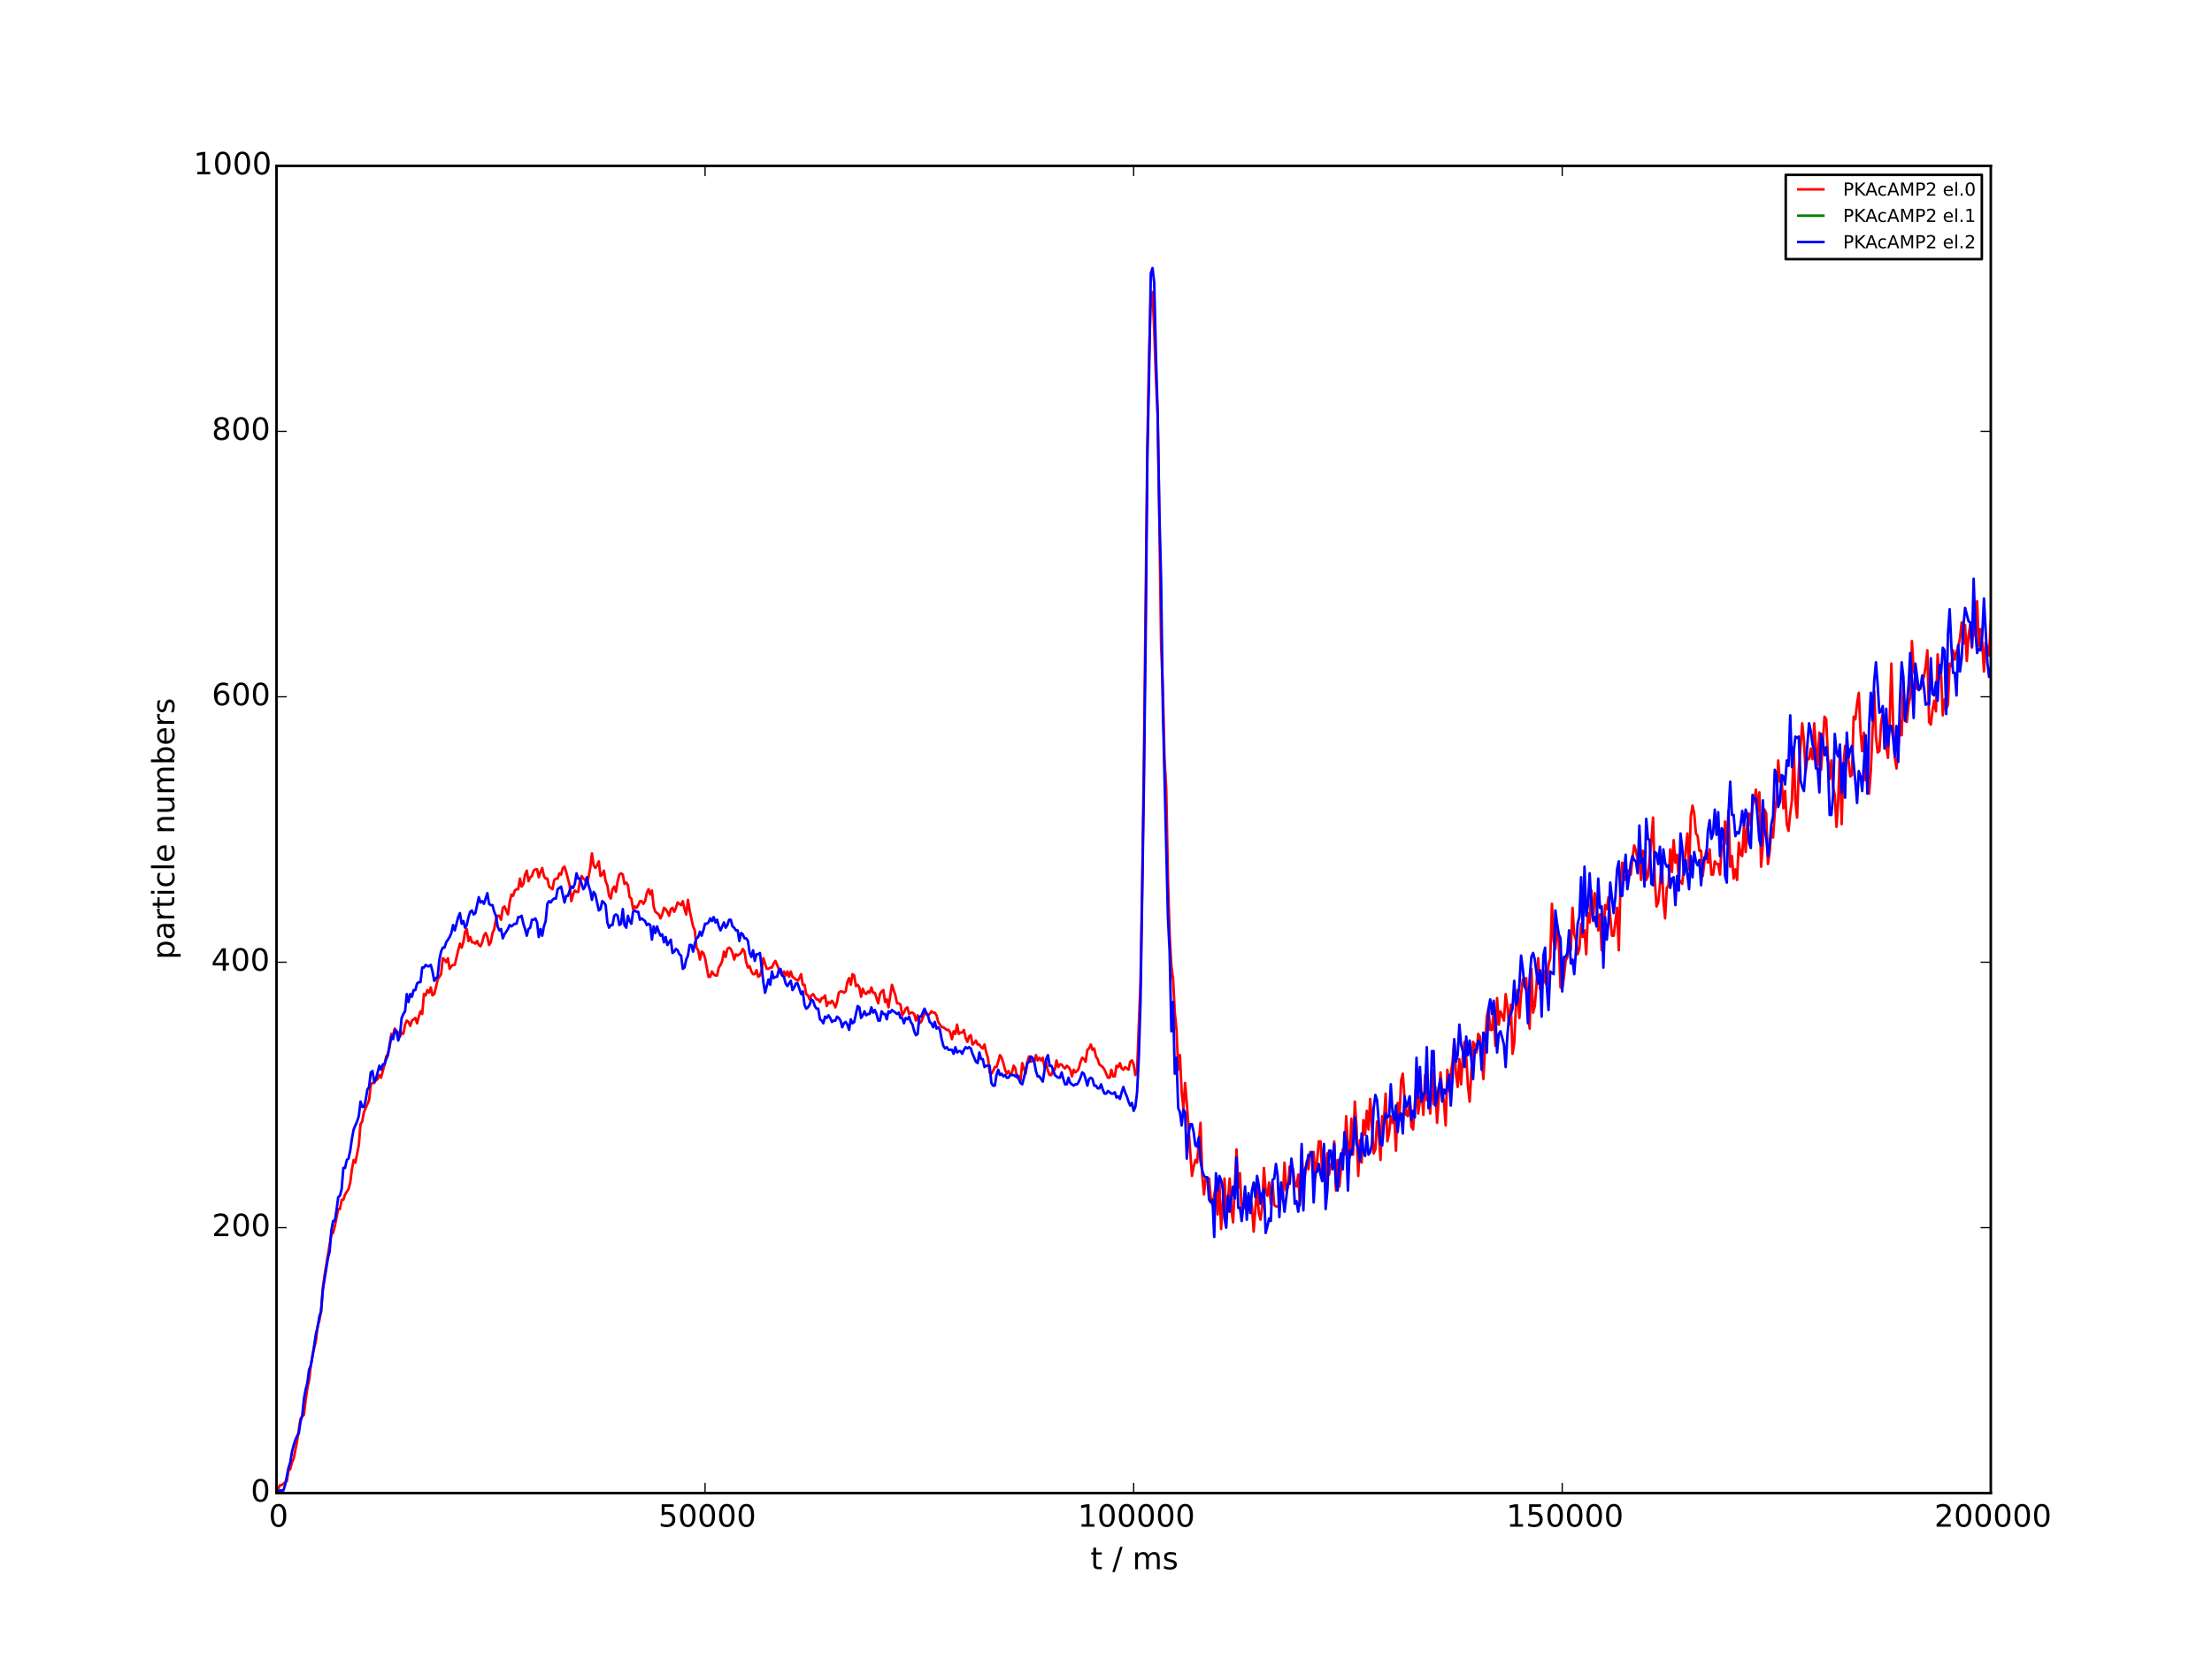 <?xml version="1.0" encoding="utf-8" standalone="no"?>
<!DOCTYPE svg PUBLIC "-//W3C//DTD SVG 1.1//EN"
  "http://www.w3.org/Graphics/SVG/1.1/DTD/svg11.dtd">
<!-- Created with matplotlib (http://matplotlib.org/) -->
<svg height="648pt" version="1.1" viewBox="0 0 864 648" width="864pt" xmlns="http://www.w3.org/2000/svg" xmlns:xlink="http://www.w3.org/1999/xlink">
 <defs>
  <style type="text/css">
*{stroke-linecap:butt;stroke-linejoin:round;}
  </style>
 </defs>
 <g id="figure_1">
  <g id="patch_1">
   <path d="
M0 648
L864 648
L864 0
L0 0
z
" style="fill:#ffffff;"/>
  </g>
  <g id="axes_1">
   <g id="patch_2">
    <path d="
M108 583.2
L777.6 583.2
L777.6 64.8
L108 64.8
z
" style="fill:#ffffff;"/>
   </g>
   <g id="line2d_1">
    <path clip-path="url(#p7ceb695115)" d="
M108 583.2
L108.67 581.645
L109.339 580.09
L110.009 580.09
L112.018 578.534
L112.687 574.387
L113.357 573.869
L114.026 571.277
L114.696 569.722
L116.035 562.982
L117.374 554.17
L118.044 553.133
L118.714 552.614
L119.383 546.912
L120.053 542.246
L120.722 539.136
L121.392 533.434
L122.062 529.286
L123.401 523.584
L124.07 517.882
L124.74 515.808
L125.41 512.179
L126.079 503.366
L126.749 498.182
L129.427 482.112
L130.097 481.594
L130.766 479.002
L132.106 472.262
L132.775 472.262
L133.445 468.634
L134.114 468.634
L134.784 466.56
L136.123 464.486
L136.793 461.894
L137.462 456.71
L138.132 453.082
L138.802 454.118
L140.141 447.379
L140.81 439.085
L141.48 438.048
L142.15 434.419
L144.158 429.754
L144.828 423.533
L145.498 423.014
L146.167 423.014
L146.837 421.978
L147.506 421.459
L148.176 419.904
L148.846 420.941
L150.185 415.757
L150.854 412.646
L151.524 411.61
L152.194 409.018
L152.863 403.834
L153.533 404.352
L154.202 401.76
L154.872 402.797
L155.542 403.315
L156.211 404.87
L156.881 403.315
L157.55 403.834
L158.22 400.205
L158.89 398.65
L159.559 399.168
L160.229 400.723
L160.898 398.65
L162.238 397.613
L162.907 399.686
L163.577 397.094
L164.246 395.021
L164.916 396.058
L165.586 388.282
L166.255 388.8
L166.925 386.726
L167.594 387.763
L168.264 385.69
L168.934 388.8
L169.603 388.282
L170.273 385.69
L170.942 382.579
L172.282 380.506
L172.951 374.285
L173.621 374.803
L174.29 375.84
L174.96 374.285
L175.63 378.432
L176.299 377.395
L176.969 376.877
L177.638 376.877
L178.978 371.174
L179.647 368.582
L180.317 370.138
L180.986 368.064
L181.656 363.917
L182.326 362.88
L182.995 367.546
L183.665 365.99
L184.334 368.064
L185.004 368.064
L185.674 368.582
L186.343 367.546
L187.013 369.101
L187.682 369.619
L188.352 368.064
L189.022 365.472
L189.691 364.435
L190.361 365.99
L191.03 369.101
L191.7 368.064
L192.37 364.435
L193.039 362.88
L193.709 359.251
L194.378 357.696
L195.048 357.696
L195.718 359.251
L196.387 354.586
L197.057 354.067
L198.396 357.178
L199.066 352.512
L199.735 349.402
L200.405 349.92
L201.074 347.846
L201.744 347.328
L202.414 347.328
L203.083 343.181
L203.753 346.291
L204.422 345.254
L205.092 341.626
L205.762 340.07
L206.431 344.218
L207.101 342.662
L207.77 342.144
L208.44 340.07
L209.11 339.552
L209.779 339.552
L210.449 342.662
L211.118 340.589
L211.788 339.034
L212.458 342.144
L213.127 343.181
L213.797 343.181
L214.466 346.291
L215.806 347.328
L216.475 343.699
L217.145 343.181
L217.814 343.181
L218.484 341.107
L219.154 341.626
L219.823 339.034
L220.493 338.515
L221.162 340.589
L222.502 345.773
L223.171 351.994
L223.841 349.402
L224.51 347.846
L225.18 348.365
L225.85 348.365
L226.519 344.218
L227.189 342.144
L227.858 343.181
L228.528 343.699
L229.198 345.254
L229.867 342.662
L230.537 339.034
L231.206 333.331
L231.876 337.997
L232.546 339.034
L233.215 337.997
L233.885 336.442
L234.554 342.144
L235.224 341.626
L235.894 340.07
L236.563 344.218
L237.233 345.773
L237.902 349.92
L238.572 350.957
L239.242 347.328
L239.911 346.291
L240.581 348.365
L241.25 344.218
L241.92 341.626
L242.59 341.107
L243.259 341.626
L243.929 345.254
L244.598 344.736
L245.268 345.773
L245.938 350.438
L246.607 350.957
L247.277 355.104
L247.946 354.067
L248.616 354.586
L249.286 353.549
L249.955 351.994
L250.625 351.994
L251.294 353.03
L251.964 351.994
L252.634 348.883
L253.303 347.328
L253.973 349.402
L254.642 347.846
L255.312 354.067
L255.982 356.141
L257.321 357.178
L257.99 358.733
L258.66 357.178
L259.33 354.586
L259.999 355.104
L260.669 356.141
L261.338 357.696
L262.008 355.104
L262.678 354.586
L263.347 356.141
L264.017 354.586
L264.686 352.512
L266.026 353.549
L266.695 351.994
L267.365 355.104
L268.034 357.178
L268.704 351.475
L269.374 355.622
L270.713 361.843
L271.382 363.398
L272.052 370.138
L272.722 371.174
L273.391 374.803
L274.061 371.693
L274.73 372.211
L275.4 374.285
L276.739 381.542
L277.409 381.542
L278.078 379.469
L278.748 380.506
L279.418 381.024
L280.087 381.024
L280.757 377.914
L281.426 376.877
L282.096 375.322
L282.766 371.693
L283.435 373.766
L284.105 370.656
L284.774 370.138
L285.444 370.656
L286.114 372.211
L286.783 374.803
L287.453 372.73
L288.122 373.248
L289.462 372.211
L290.131 370.656
L290.801 371.693
L291.47 375.84
L292.14 377.914
L292.81 377.395
L293.479 379.469
L294.149 380.506
L294.818 380.506
L295.488 378.95
L296.158 381.542
L296.827 381.024
L297.497 378.95
L298.166 374.285
L299.506 378.432
L300.175 378.432
L300.845 377.914
L301.514 377.914
L302.184 376.358
L302.854 375.322
L304.862 379.987
L305.532 381.024
L306.202 379.469
L306.871 381.024
L307.541 379.469
L308.21 381.542
L308.88 379.469
L309.55 381.542
L311.558 383.098
L312.228 382.061
L312.898 380.506
L313.567 384.653
L314.237 384.653
L314.906 388.282
L315.576 388.8
L316.246 390.355
L316.915 388.8
L317.585 388.282
L318.924 390.355
L319.594 390.355
L320.263 391.392
L320.933 389.837
L321.602 389.837
L322.272 388.8
L322.942 392.947
L323.611 391.392
L324.281 391.91
L324.95 390.874
L325.62 391.91
L326.29 393.466
L326.959 391.392
L327.629 387.763
L328.298 387.245
L328.968 387.245
L329.638 387.763
L330.307 387.245
L330.977 383.616
L331.646 382.061
L332.316 384.653
L332.986 380.506
L333.655 381.024
L334.325 385.171
L334.994 384.653
L335.664 385.69
L336.334 389.318
L337.003 386.208
L337.673 387.763
L338.342 388.282
L339.012 387.245
L339.682 387.763
L340.351 385.69
L341.021 387.763
L341.69 387.763
L343.03 391.91
L343.699 388.282
L344.369 387.245
L345.038 386.726
L345.708 391.392
L346.378 390.355
L347.047 393.466
L348.386 384.653
L349.726 388.8
L350.395 391.91
L351.065 391.91
L351.734 392.429
L352.404 396.576
L353.074 395.539
L353.743 393.984
L354.413 393.466
L355.082 396.058
L355.752 395.539
L356.422 395.539
L357.091 396.058
L357.761 398.65
L358.43 396.576
L359.1 399.686
L359.77 399.168
L360.439 397.613
L361.109 395.539
L362.448 396.576
L363.118 396.058
L363.787 395.021
L364.457 395.539
L365.126 395.539
L365.796 396.576
L366.466 399.168
L367.805 401.242
L368.474 401.242
L369.814 402.278
L370.483 402.278
L371.153 403.315
L371.822 405.907
L372.492 402.797
L373.162 403.834
L373.831 400.205
L374.501 403.834
L375.17 403.315
L375.84 403.315
L376.51 402.278
L377.179 405.389
L377.849 406.944
L378.518 404.87
L379.188 404.352
L379.858 407.981
L380.527 407.462
L381.197 406.426
L381.866 407.981
L382.536 407.981
L383.206 409.018
L383.875 409.536
L384.545 407.981
L385.214 411.091
L385.884 413.165
L386.554 418.867
L387.223 419.386
L387.893 418.349
L388.562 416.794
L389.232 416.794
L389.902 414.72
L390.571 412.128
L391.241 413.165
L391.91 415.238
L392.58 417.83
L393.25 419.386
L393.919 418.349
L394.589 419.904
L395.258 418.867
L395.928 416.275
L396.598 417.312
L397.267 420.941
L397.937 420.422
L398.606 421.978
L399.276 415.238
L400.615 419.386
L401.285 414.72
L401.954 412.646
L402.624 414.72
L403.294 414.202
L403.963 414.72
L404.633 412.128
L405.302 414.202
L405.972 413.165
L406.642 414.202
L407.311 413.165
L407.981 416.794
L408.65 415.238
L409.32 418.349
L409.99 419.904
L410.659 419.904
L411.329 417.83
L411.998 417.83
L412.668 414.202
L413.338 416.794
L414.007 415.757
L414.677 415.757
L415.346 416.794
L416.016 417.312
L416.686 416.275
L417.355 416.794
L418.025 417.83
L418.694 420.422
L419.364 417.83
L420.034 418.867
L420.703 418.349
L421.373 417.312
L422.042 414.72
L422.712 413.165
L423.382 413.683
L424.051 414.72
L424.721 410.054
L425.39 409.536
L426.06 407.981
L426.73 410.054
L427.399 409.536
L428.069 412.646
L428.738 413.683
L429.408 415.757
L430.747 416.794
L431.417 417.83
L432.756 420.941
L433.426 420.941
L434.095 417.83
L434.765 420.422
L435.434 420.422
L436.104 416.275
L436.774 416.794
L437.443 415.238
L438.113 417.312
L438.782 417.83
L439.452 416.794
L440.791 417.83
L441.461 414.72
L442.13 414.202
L442.8 415.757
L443.47 419.904
L444.139 418.349
L445.478 383.616
L446.148 345.254
L446.818 296.525
L448.157 173.664
L448.826 138.413
L449.496 116.64
L450.166 114.048
L450.835 129.082
L451.505 147.744
L452.174 161.741
L452.844 202.176
L453.514 251.942
L454.183 268.531
L454.853 296.525
L455.522 307.93
L456.192 343.181
L456.862 365.472
L457.531 377.395
L458.201 382.579
L458.87 395.539
L459.54 402.278
L460.21 417.83
L460.879 412.128
L461.549 426.643
L462.218 432.864
L462.888 423.014
L463.558 430.79
L465.566 459.302
L466.236 455.674
L466.906 453.082
L467.575 454.118
L468.914 438.566
L469.584 458.784
L470.254 466.56
L470.923 460.339
L472.262 460.339
L472.932 468.115
L473.602 470.707
L474.941 462.931
L475.61 474.336
L476.28 461.376
L476.95 480.038
L478.289 460.339
L478.958 475.373
L479.628 469.152
L480.298 460.339
L480.967 472.262
L481.637 477.446
L482.976 448.934
L483.646 463.968
L484.315 458.266
L484.985 473.299
L485.654 471.744
L486.324 471.744
L486.994 469.152
L487.663 467.078
L488.333 467.597
L489.002 471.226
L489.672 481.075
L491.011 463.45
L491.681 473.818
L492.35 476.41
L493.02 471.226
L493.69 456.192
L494.359 465.005
L495.029 467.078
L495.698 461.894
L496.368 470.189
L497.038 461.894
L497.707 470.707
L498.377 471.226
L499.046 471.226
L499.716 470.707
L500.386 467.078
L501.055 468.115
L501.725 454.118
L502.394 465.005
L503.064 463.45
L503.734 455.674
L505.073 456.71
L505.742 462.931
L506.412 463.45
L507.082 458.784
L507.751 470.707
L508.421 448.934
L509.09 463.45
L510.43 453.6
L511.099 456.71
L511.769 449.971
L512.438 451.526
L513.108 449.971
L513.778 459.821
L514.447 453.6
L515.117 445.824
L515.786 445.824
L516.456 458.266
L517.126 447.898
L517.795 462.931
L518.465 450.49
L519.134 458.784
L519.804 454.637
L520.474 454.637
L521.143 445.824
L521.813 465.005
L522.482 453.082
L523.152 463.45
L524.491 448.934
L525.161 451.008
L525.83 435.974
L526.5 447.898
L527.17 452.045
L527.839 437.011
L528.509 451.008
L529.178 430.272
L529.848 440.122
L530.518 459.302
L531.187 445.306
L531.857 454.118
L532.526 437.53
L533.196 443.232
L533.866 433.901
L534.535 441.158
L535.205 429.235
L536.544 450.49
L537.214 448.934
L537.883 438.048
L538.553 442.714
L539.222 453.082
L539.892 435.974
L540.562 437.53
L541.231 427.162
L541.901 445.824
L542.57 442.714
L543.24 435.974
L543.91 438.566
L544.579 435.974
L545.249 449.453
L545.918 430.79
L546.588 437.53
L547.258 421.978
L547.927 419.386
L548.597 428.717
L549.266 435.456
L549.936 435.974
L550.606 428.717
L551.275 440.122
L551.945 441.158
L553.284 421.978
L553.954 434.938
L554.623 429.754
L555.293 426.643
L555.962 435.456
L556.632 419.904
L557.302 429.754
L557.971 427.68
L558.641 434.938
L559.31 417.83
L559.98 431.309
L560.65 424.57
L561.319 438.566
L562.658 418.867
L563.328 426.643
L563.998 430.272
L564.667 439.603
L565.337 417.83
L566.006 426.125
L566.676 419.386
L567.346 414.72
L568.015 406.426
L568.685 419.386
L569.354 424.57
L570.024 413.683
L570.694 423.533
L571.363 412.646
L572.033 406.944
L572.702 412.646
L573.372 424.051
L574.042 430.272
L575.381 406.944
L576.05 407.981
L576.72 411.091
L577.39 403.834
L578.059 404.87
L579.398 421.459
L580.738 397.094
L581.407 393.984
L582.077 402.278
L582.746 402.278
L583.416 395.021
L584.086 408.499
L584.755 389.837
L585.425 400.205
L586.094 395.021
L586.764 396.576
L587.434 398.65
L588.103 388.282
L588.773 392.947
L589.442 400.205
L590.112 392.429
L590.782 411.61
L591.451 407.462
L592.121 392.947
L592.79 386.726
L593.46 397.613
L594.13 388.282
L594.799 382.579
L595.469 382.579
L596.138 382.061
L596.808 395.021
L597.478 401.76
L598.147 378.432
L598.817 395.539
L599.486 392.947
L600.156 384.653
L600.826 374.285
L601.495 386.208
L602.165 383.098
L602.834 378.95
L603.504 383.616
L604.174 384.653
L604.843 376.877
L605.513 374.285
L606.182 353.03
L606.852 367.546
L607.522 370.656
L608.191 361.325
L608.861 368.064
L609.53 385.69
L610.2 386.208
L610.87 381.542
L611.539 375.322
L612.209 373.766
L612.878 369.619
L613.548 371.174
L614.218 354.586
L614.887 364.954
L615.557 367.027
L616.226 372.73
L616.896 370.656
L617.566 360.806
L618.235 365.99
L618.905 363.398
L619.574 372.73
L620.244 356.659
L620.914 360.288
L621.583 347.846
L622.253 359.77
L622.922 348.883
L623.592 353.03
L624.262 363.398
L624.931 357.178
L625.601 371.174
L626.27 364.954
L626.94 353.549
L627.61 355.104
L628.279 350.438
L629.618 365.472
L630.288 365.472
L631.627 354.586
L632.297 371.174
L632.966 345.773
L633.636 336.96
L634.306 342.662
L634.975 343.699
L635.645 340.07
L636.314 340.07
L636.984 341.626
L637.654 334.886
L638.323 330.221
L638.993 332.294
L639.662 335.923
L640.332 335.923
L641.002 343.699
L641.671 332.294
L642.341 333.331
L643.01 343.699
L643.68 342.144
L645.019 328.147
L645.689 319.334
L646.358 343.699
L647.028 354.067
L647.698 352.512
L648.367 345.773
L649.037 334.886
L649.706 351.475
L650.376 358.733
L651.046 346.81
L651.715 345.773
L652.385 331.776
L653.054 340.589
L653.724 328.147
L654.394 336.96
L655.063 333.85
L655.733 343.699
L656.402 344.218
L657.072 345.254
L659.081 325.555
L659.75 339.552
L660.42 318.816
L661.09 314.669
L661.759 317.779
L662.429 325.555
L663.098 326.592
L663.768 332.294
L664.438 332.294
L665.107 342.144
L665.777 335.923
L666.446 332.294
L667.116 336.96
L667.786 331.776
L668.455 341.626
L669.125 341.626
L669.794 336.442
L670.464 337.478
L671.134 337.478
L671.803 341.626
L672.473 330.221
L673.142 330.739
L673.812 320.89
L674.482 329.702
L675.151 316.742
L675.821 338.515
L676.49 334.368
L677.16 343.181
L677.83 339.552
L678.499 343.699
L679.169 329.184
L679.838 333.85
L680.508 334.368
L681.178 322.445
L681.847 332.813
L682.517 321.408
L683.186 317.779
L683.856 322.445
L684.526 314.669
L685.195 312.595
L685.865 308.448
L686.534 316.742
L687.204 309.485
L687.874 338.515
L688.543 330.221
L689.213 316.224
L689.882 317.779
L690.552 337.478
L691.222 332.813
L691.891 323.482
L692.561 327.11
L693.23 317.261
L693.9 312.595
L694.57 297.043
L695.239 305.338
L695.909 304.301
L696.578 315.706
L697.248 308.966
L697.918 321.926
L698.587 324.518
L699.257 317.779
L699.926 312.595
L700.596 291.859
L701.266 312.595
L701.935 319.334
L702.605 300.672
L703.944 282.528
L704.614 289.267
L705.283 301.19
L705.953 296.006
L706.622 296.525
L707.292 292.378
L707.962 296.525
L708.631 282.528
L709.301 292.378
L709.97 299.117
L710.64 286.157
L711.31 300.672
L712.649 279.936
L713.318 280.973
L713.988 296.006
L714.658 304.301
L715.327 297.043
L715.997 307.411
L716.666 310.522
L717.336 322.963
L718.006 312.595
L718.675 292.896
L719.345 321.926
L720.014 299.635
L720.684 291.341
L721.354 291.859
L722.023 297.043
L722.693 303.264
L723.362 302.746
L724.032 279.936
L724.702 280.973
L725.371 274.752
L726.041 270.605
L726.71 285.638
L727.38 293.414
L728.05 286.157
L728.719 304.819
L729.389 299.117
L730.058 310.003
L730.728 301.19
L732.067 270.086
L732.737 287.712
L733.406 293.933
L734.076 293.414
L734.746 282.528
L735.415 278.381
L736.085 283.565
L736.754 291.341
L737.424 296.006
L738.094 281.491
L738.763 259.2
L739.433 282.01
L740.102 296.006
L740.772 300.154
L741.442 292.896
L742.111 281.491
L742.781 287.194
L743.45 266.976
L744.12 281.491
L744.79 282.01
L745.459 275.27
L746.129 272.16
L746.798 250.387
L747.468 262.31
L748.138 263.866
L748.807 269.05
L749.477 268.531
L750.146 269.05
L750.816 265.939
L751.486 264.384
L752.155 260.237
L752.825 254.016
L753.494 282.01
L754.164 283.046
L754.834 277.344
L755.503 273.715
L756.173 277.862
L756.842 255.571
L757.512 264.902
L758.182 263.347
L758.851 279.418
L759.521 273.197
L760.19 276.826
L760.86 275.27
L761.53 259.2
L762.199 260.237
L762.869 254.016
L763.538 257.645
L764.208 254.534
L764.878 252.461
L765.547 249.35
L766.217 243.13
L766.886 251.424
L767.556 244.166
L768.226 258.163
L768.895 248.314
L769.565 244.166
L770.234 252.979
L770.904 243.13
L771.574 248.314
L772.243 234.835
L772.913 252.461
L773.582 245.722
L774.252 250.906
L774.922 262.31
L775.591 250.906
L776.261 252.979
L776.93 256.09
L777.6 242.611
L777.6 242.611" style="fill:none;stroke:#ff0000;stroke-linecap:square;"/>
   </g>
   <g id="line2d_2">
    <path clip-path="url(#p7ceb695115)" d="
M108 583.2
L777.6 583.2
L777.6 583.2" style="fill:none;stroke:#008000;stroke-linecap:square;"/>
   </g>
   <g id="line2d_3">
    <path clip-path="url(#p7ceb695115)" d="
M108 583.2
L108.67 582.682
L109.339 582.163
L110.678 582.163
L111.348 580.09
L112.687 573.35
L113.357 571.277
L114.026 567.13
L114.696 564.538
L115.366 562.464
L116.035 560.909
L116.705 559.872
L117.374 555.206
L118.044 553.133
L118.714 546.394
L119.383 542.765
L120.053 540.173
L120.722 534.989
L121.392 533.434
L122.062 529.805
L123.401 520.992
L124.07 518.4
L124.74 514.253
L125.41 512.179
L126.079 503.885
L128.088 491.443
L128.758 488.851
L129.427 480.557
L130.097 476.928
L130.766 476.928
L131.436 472.781
L132.106 467.597
L132.775 467.078
L133.445 464.486
L134.114 456.192
L134.784 456.192
L135.454 453.082
L136.123 452.563
L136.793 449.453
L137.462 444.787
L138.132 441.158
L139.471 438.048
L140.141 435.974
L140.81 430.272
L141.48 432.346
L142.15 432.346
L142.819 429.754
L143.489 425.606
L144.158 424.57
L144.828 418.867
L145.498 418.349
L146.167 422.496
L146.837 421.459
L148.176 416.275
L148.846 417.83
L149.515 415.757
L150.185 415.757
L150.854 413.683
L151.524 412.128
L152.194 407.981
L152.863 404.87
L153.533 405.907
L154.202 402.278
L154.872 402.797
L155.542 406.426
L156.211 404.352
L156.881 397.613
L157.55 396.058
L158.22 395.021
L158.89 388.282
L159.559 391.392
L160.229 388.282
L160.898 389.318
L161.568 386.726
L162.238 386.726
L162.907 384.134
L163.577 383.616
L164.246 383.616
L164.916 377.914
L165.586 377.914
L166.255 376.877
L166.925 377.395
L167.594 377.395
L168.264 376.877
L168.934 379.469
L169.603 383.098
L170.273 382.061
L170.942 381.542
L171.612 374.803
L172.282 371.693
L172.951 370.138
L173.621 370.138
L174.29 368.064
L175.63 365.99
L176.299 364.435
L176.969 361.325
L177.638 363.398
L178.978 358.214
L179.647 356.659
L180.317 360.806
L180.986 359.77
L181.656 362.362
L182.326 361.325
L182.995 358.214
L183.665 356.141
L184.334 355.622
L185.004 357.178
L185.674 356.659
L187.013 350.438
L187.682 352.512
L188.352 351.994
L189.022 353.03
L190.361 348.883
L191.03 353.03
L191.7 353.549
L192.37 353.549
L193.039 356.141
L193.709 357.696
L194.378 361.843
L195.048 363.398
L195.718 362.88
L196.387 366.509
L197.057 364.954
L198.396 362.88
L199.066 361.325
L199.735 361.843
L201.074 360.806
L201.744 360.806
L202.414 358.214
L203.083 358.214
L203.753 357.696
L204.422 360.806
L205.092 362.88
L205.762 365.472
L206.431 362.88
L207.101 362.362
L207.77 359.251
L208.44 359.251
L209.11 358.733
L209.779 360.288
L210.449 365.99
L211.118 362.88
L211.788 365.472
L212.458 361.843
L213.127 359.77
L213.797 353.03
L214.466 351.994
L215.136 352.512
L215.806 351.475
L216.475 350.957
L217.145 350.957
L217.814 347.328
L219.154 346.291
L220.493 352.512
L221.162 349.92
L221.832 349.92
L222.502 347.846
L223.171 346.291
L223.841 346.81
L224.51 345.254
L225.18 341.107
L225.85 343.181
L226.519 343.181
L227.858 347.328
L228.528 346.291
L229.198 342.662
L229.867 345.773
L230.537 347.846
L231.206 351.475
L231.876 348.365
L232.546 349.402
L233.885 355.622
L234.554 355.104
L235.224 351.994
L235.894 352.512
L236.563 353.549
L237.233 360.288
L237.902 362.362
L238.572 361.325
L239.242 361.325
L239.911 357.696
L240.581 357.178
L241.25 357.696
L241.92 361.325
L242.59 360.806
L243.259 355.104
L243.929 361.325
L244.598 362.362
L245.268 357.696
L245.938 359.77
L246.607 360.806
L247.277 356.141
L247.946 355.622
L248.616 356.141
L249.286 356.141
L249.955 359.251
L250.625 358.733
L251.964 359.77
L252.634 361.325
L253.303 360.806
L253.973 361.325
L254.642 367.027
L255.312 361.843
L255.982 364.435
L256.651 361.843
L257.321 363.917
L257.99 365.472
L258.66 364.954
L259.33 368.064
L259.999 365.99
L260.669 369.101
L262.008 367.027
L262.678 372.211
L263.347 371.693
L264.017 370.656
L264.686 371.174
L265.356 372.73
L266.026 373.248
L266.695 378.432
L267.365 377.914
L268.034 374.803
L268.704 373.248
L269.374 369.101
L270.043 369.101
L270.713 371.693
L271.382 368.582
L272.052 366.509
L272.722 365.99
L273.391 363.917
L274.061 365.472
L274.73 363.398
L275.4 360.806
L276.07 360.806
L276.739 360.288
L277.409 358.733
L278.078 359.77
L278.748 358.214
L279.418 360.288
L280.087 359.251
L280.757 361.843
L281.426 363.398
L282.766 360.288
L283.435 362.362
L284.105 361.325
L284.774 359.251
L285.444 359.251
L286.114 361.843
L286.783 362.362
L287.453 363.398
L288.122 363.398
L288.792 367.546
L289.462 364.435
L290.131 364.954
L290.801 366.509
L291.47 366.509
L292.14 367.546
L292.81 372.211
L293.479 373.766
L294.149 371.174
L294.818 375.322
L295.488 372.73
L296.158 372.73
L296.827 372.211
L298.166 383.616
L298.836 387.763
L300.175 382.579
L300.845 384.653
L301.514 379.469
L302.184 382.061
L302.854 381.542
L303.523 381.542
L304.193 378.95
L304.862 378.432
L305.532 381.024
L306.202 381.542
L306.871 384.134
L307.541 385.171
L308.88 383.098
L309.55 386.726
L310.219 385.69
L310.889 384.134
L311.558 384.134
L312.898 388.282
L313.567 387.245
L314.237 392.429
L314.906 393.984
L315.576 393.466
L316.246 392.429
L316.915 390.355
L317.585 390.874
L318.254 392.947
L318.924 393.984
L319.594 393.984
L320.263 398.131
L320.933 398.65
L321.602 399.686
L322.272 397.094
L322.942 397.613
L323.611 396.576
L324.281 397.613
L324.95 399.168
L325.62 398.65
L326.29 398.65
L326.959 397.094
L327.629 397.613
L328.298 398.65
L328.968 401.242
L329.638 399.686
L330.307 399.168
L330.977 400.205
L331.646 402.278
L332.316 398.131
L332.986 399.686
L333.655 399.168
L334.994 392.947
L335.664 393.466
L336.334 397.613
L337.003 396.576
L337.673 395.021
L338.342 396.576
L339.012 396.058
L339.682 396.058
L340.351 393.466
L341.021 395.539
L341.69 394.502
L342.36 396.058
L343.03 398.65
L343.699 398.65
L344.369 395.021
L345.038 396.058
L345.708 396.058
L346.378 398.131
L347.047 395.021
L347.717 395.539
L348.386 394.502
L350.395 396.058
L351.065 395.539
L351.734 397.613
L352.404 397.613
L353.074 399.686
L353.743 397.613
L354.413 398.131
L355.082 397.094
L355.752 399.168
L356.422 400.205
L357.091 402.797
L357.761 404.352
L358.43 403.834
L359.1 397.094
L359.77 397.094
L361.109 393.984
L361.778 395.539
L362.448 396.576
L363.118 399.168
L363.787 399.686
L364.457 401.242
L365.126 399.168
L365.796 401.76
L366.466 401.242
L367.135 402.278
L367.805 405.907
L368.474 408.499
L369.144 409.536
L369.814 409.018
L370.483 410.054
L371.822 410.054
L372.492 411.61
L373.162 409.018
L373.831 411.091
L374.501 410.573
L375.17 410.573
L375.84 411.61
L376.51 410.054
L377.179 409.018
L377.849 409.536
L378.518 409.018
L379.188 409.536
L379.858 411.61
L381.197 414.72
L381.866 415.238
L382.536 411.091
L383.206 413.683
L383.875 413.683
L384.545 416.794
L385.214 416.275
L386.554 416.275
L387.223 423.014
L387.893 424.051
L388.562 424.051
L389.232 419.904
L389.902 417.83
L390.571 419.904
L391.241 419.386
L391.91 420.422
L392.58 419.904
L393.25 420.941
L393.919 420.941
L394.589 419.904
L395.928 419.904
L396.598 420.422
L397.267 419.904
L398.606 423.014
L399.276 423.533
L399.946 420.941
L401.285 415.238
L401.954 414.72
L402.624 412.646
L403.294 413.165
L403.963 414.72
L404.633 418.349
L405.302 420.422
L405.972 420.422
L407.311 422.496
L408.65 413.683
L409.32 412.128
L409.99 416.275
L410.659 416.275
L411.329 417.83
L411.998 419.904
L413.338 420.941
L414.007 420.941
L414.677 418.867
L415.346 421.459
L416.016 423.533
L416.686 423.533
L417.355 420.941
L418.025 423.014
L419.364 424.051
L420.034 423.533
L420.703 423.533
L421.373 422.496
L422.042 420.941
L422.712 418.867
L423.382 419.386
L424.051 421.459
L424.721 424.051
L425.39 421.459
L426.06 420.941
L426.73 421.459
L427.399 424.051
L428.069 424.051
L428.738 425.088
L429.408 425.088
L430.078 423.533
L430.747 425.606
L431.417 427.162
L432.086 427.162
L432.756 426.125
L434.095 427.162
L434.765 427.162
L435.434 426.643
L436.104 428.717
L436.774 428.198
L437.443 429.235
L438.113 426.643
L438.782 424.57
L439.452 426.643
L440.122 428.198
L440.791 430.272
L441.461 431.827
L442.13 430.79
L442.8 433.901
L443.47 432.346
L444.139 426.643
L444.809 413.165
L445.478 391.392
L446.818 305.338
L447.487 249.869
L448.157 178.848
L448.826 146.707
L449.496 106.79
L450.166 104.717
L450.835 110.419
L451.505 138.931
L452.174 161.222
L452.844 200.621
L453.514 226.022
L454.183 275.789
L456.192 358.214
L456.862 371.693
L457.531 402.797
L458.201 391.392
L458.87 419.386
L459.54 413.165
L460.21 432.864
L460.879 434.419
L461.549 439.603
L462.218 433.382
L462.888 434.419
L463.558 452.563
L464.227 443.232
L464.897 439.085
L465.566 439.085
L466.236 442.195
L466.906 447.379
L467.575 447.898
L468.245 444.269
L468.914 453.6
L469.584 457.229
L470.254 459.302
L470.923 459.821
L471.593 459.821
L472.262 468.634
L472.932 469.67
L473.602 468.634
L474.271 483.149
L474.941 458.266
L475.61 465.005
L476.28 459.302
L476.95 460.858
L477.619 464.486
L478.289 475.891
L478.958 479.52
L479.628 467.078
L480.298 473.299
L480.967 467.597
L481.637 463.45
L482.306 468.115
L482.976 452.045
L483.646 471.744
L484.315 471.744
L484.985 476.928
L485.654 471.226
L486.324 463.45
L486.994 476.41
L487.663 466.042
L488.333 473.818
L489.002 465.005
L489.672 461.894
L490.342 467.597
L491.011 459.302
L491.681 462.931
L492.35 470.189
L493.02 466.042
L493.69 464.486
L494.359 481.594
L495.029 479.002
L495.698 475.891
L496.368 476.928
L497.038 460.858
L497.707 460.339
L498.377 454.637
L499.046 459.302
L499.716 475.373
L500.386 461.894
L501.055 467.078
L501.725 473.299
L503.064 462.413
L503.734 462.413
L504.403 452.563
L505.073 457.747
L505.742 470.189
L506.412 469.152
L507.082 473.299
L507.751 468.634
L508.421 446.861
L509.09 472.781
L509.76 456.71
L510.43 454.637
L511.099 451.008
L511.769 451.526
L512.438 449.971
L513.108 469.67
L513.778 457.747
L514.447 457.747
L515.117 454.637
L515.786 458.784
L516.456 461.376
L517.126 446.861
L517.795 472.262
L518.465 465.005
L519.134 449.453
L519.804 449.453
L520.474 456.71
L521.143 446.861
L521.813 462.413
L522.482 465.005
L523.152 454.118
L523.822 450.49
L524.491 456.71
L525.161 442.195
L525.83 445.824
L526.5 465.005
L527.17 449.453
L527.839 451.008
L528.509 447.379
L529.178 436.493
L529.848 446.861
L530.518 448.416
L531.187 453.6
L531.857 442.714
L532.526 449.971
L533.196 451.526
L533.866 443.75
L534.535 451.008
L535.205 449.971
L535.874 446.861
L536.544 432.864
L537.214 427.68
L537.883 429.754
L539.222 446.861
L539.892 447.379
L540.562 439.085
L541.231 434.938
L541.901 436.493
L542.57 435.974
L543.24 423.533
L543.91 434.419
L544.579 437.53
L545.249 431.827
L545.918 442.195
L546.588 435.456
L547.258 434.938
L547.927 442.714
L548.597 428.198
L549.266 432.346
L549.936 430.79
L550.606 428.198
L551.275 437.53
L551.945 433.901
L552.614 436.493
L553.284 413.165
L553.954 428.717
L554.623 416.794
L555.293 430.272
L555.962 427.68
L556.632 426.643
L557.302 409.018
L557.971 432.864
L558.641 431.827
L559.31 410.573
L559.98 410.573
L560.65 431.827
L561.319 428.717
L561.989 424.57
L562.658 421.459
L563.328 430.272
L563.998 425.606
L564.667 427.162
L565.337 424.051
L566.006 419.904
L566.676 431.827
L567.346 421.459
L568.015 405.907
L568.685 414.72
L569.354 412.128
L570.024 400.205
L570.694 407.981
L571.363 410.573
L572.033 416.794
L572.702 404.87
L573.372 412.128
L574.042 406.426
L575.381 421.459
L576.05 410.054
L576.72 410.054
L577.39 406.426
L578.059 407.462
L578.729 417.83
L579.398 403.315
L580.068 404.352
L580.738 411.091
L581.407 393.984
L582.077 390.355
L582.746 396.058
L583.416 390.874
L584.086 398.131
L584.755 411.091
L585.425 403.834
L586.094 402.797
L587.434 407.981
L588.103 416.794
L588.773 404.352
L589.442 397.094
L590.112 396.058
L590.782 393.984
L591.451 383.098
L592.121 392.429
L592.79 390.874
L593.46 384.653
L594.13 373.248
L594.799 378.432
L595.469 385.171
L596.138 386.726
L596.808 399.686
L597.478 382.061
L598.147 373.766
L598.817 372.211
L599.486 374.803
L600.156 379.987
L600.826 384.134
L601.495 378.95
L602.165 397.094
L602.834 373.248
L603.504 370.138
L604.174 385.171
L604.843 394.502
L605.513 379.469
L606.852 380.506
L607.522 355.622
L608.191 360.806
L608.861 364.954
L609.53 366.509
L610.2 387.245
L610.87 373.766
L611.539 373.766
L612.209 372.211
L612.878 363.398
L613.548 376.358
L614.218 374.803
L614.887 380.506
L615.557 371.693
L616.226 360.806
L616.896 358.214
L617.566 342.662
L618.235 364.435
L618.905 338.515
L619.574 357.696
L620.244 353.549
L620.914 341.107
L621.583 353.03
L622.253 359.251
L622.922 358.214
L623.592 361.843
L624.262 343.181
L624.931 354.586
L625.601 354.067
L626.27 377.914
L626.94 358.214
L627.61 367.027
L628.279 359.77
L628.949 344.736
L630.288 356.659
L630.958 350.438
L631.627 339.552
L632.297 336.442
L632.966 349.92
L633.636 349.92
L634.306 340.589
L634.975 333.85
L635.645 347.328
L636.314 342.662
L636.984 336.96
L637.654 334.368
L638.323 335.923
L638.993 336.442
L639.662 341.107
L640.332 322.445
L641.002 336.96
L641.671 335.405
L642.341 346.291
L643.01 319.853
L643.68 327.629
L644.35 328.147
L645.019 345.254
L645.689 345.773
L646.358 332.813
L647.028 333.331
L647.698 337.478
L648.367 330.739
L649.037 344.736
L649.706 331.776
L650.376 336.96
L651.046 338.515
L651.715 337.997
L652.385 346.81
L653.054 343.181
L653.724 342.662
L654.394 353.549
L655.063 342.144
L655.733 347.846
L656.402 325.555
L657.072 331.258
L657.742 341.626
L658.411 335.923
L659.75 347.328
L660.42 334.368
L661.09 342.662
L661.759 332.813
L662.429 336.442
L663.098 337.997
L663.768 335.923
L664.438 345.773
L665.107 337.478
L665.777 334.886
L666.446 335.405
L667.116 324.518
L667.786 320.371
L668.455 327.629
L669.125 325.555
L669.794 316.224
L670.464 326.074
L671.134 317.261
L671.803 334.368
L672.473 323.482
L673.142 324.518
L673.812 342.144
L674.482 344.736
L675.151 317.779
L675.821 305.338
L676.49 318.298
L677.16 318.298
L677.83 326.592
L678.499 325.037
L679.169 325.555
L679.838 322.445
L680.508 316.742
L681.178 322.445
L681.847 316.224
L682.517 318.298
L683.186 329.184
L683.856 331.258
L684.526 310.522
L685.195 312.077
L685.865 312.077
L686.534 319.334
L687.204 328.147
L687.874 330.221
L688.543 312.595
L689.213 324
L689.882 327.11
L690.552 334.368
L691.222 329.702
L691.891 321.926
L692.561 318.816
L693.23 300.672
L693.9 302.746
L694.57 315.187
L695.239 313.114
L695.909 302.746
L696.578 303.264
L697.248 306.374
L697.918 297.043
L698.587 299.117
L699.257 279.418
L699.926 299.635
L701.266 287.712
L701.935 288.23
L702.605 287.712
L703.274 304.819
L703.944 307.411
L704.614 308.966
L705.953 290.822
L706.622 282.528
L707.292 285.638
L707.962 290.822
L708.631 292.378
L709.301 300.154
L709.97 300.154
L710.64 309.485
L711.31 286.675
L711.979 289.267
L712.649 294.97
L713.318 291.859
L713.988 298.08
L714.658 318.298
L715.327 318.298
L715.997 310.522
L716.666 286.675
L717.336 293.933
L718.006 295.488
L718.675 290.822
L719.345 309.485
L720.014 298.08
L720.684 311.558
L721.354 286.157
L722.023 296.006
L722.693 292.896
L723.362 291.341
L724.702 305.338
L725.371 313.632
L726.041 301.19
L726.71 303.264
L727.38 308.966
L728.719 287.194
L729.389 310.003
L730.058 283.565
L730.728 270.605
L731.398 281.491
L732.067 265.939
L732.737 258.682
L733.406 267.494
L734.076 278.381
L734.746 277.862
L735.415 275.789
L736.085 292.378
L736.754 276.826
L737.424 291.341
L738.094 283.565
L738.763 283.565
L739.433 288.23
L740.102 295.488
L740.772 283.565
L741.442 297.562
L742.111 273.715
L742.781 258.682
L743.45 264.384
L744.12 281.491
L744.79 275.789
L745.459 268.013
L746.129 255.053
L746.798 265.939
L747.468 280.454
L748.138 259.2
L749.477 269.568
L750.146 268.531
L750.816 263.866
L751.486 268.531
L752.155 275.27
L752.825 274.752
L753.494 275.27
L754.164 257.126
L754.834 271.123
L755.503 271.642
L756.173 266.458
L756.842 273.715
L757.512 259.718
L758.182 262.829
L758.851 252.979
L759.521 254.016
L760.19 278.899
L760.86 247.795
L761.53 237.946
L762.199 252.461
L762.869 262.829
L763.538 262.829
L764.208 271.642
L764.878 251.942
L765.547 262.31
L766.217 257.126
L766.886 244.685
L767.556 237.427
L768.895 242.611
L769.565 243.13
L770.234 252.461
L770.904 226.022
L771.574 245.722
L772.243 255.053
L772.913 253.498
L773.582 254.016
L774.252 248.314
L774.922 233.798
L776.261 258.682
L776.93 264.384
L777.6 260.755
L777.6 260.755" style="fill:none;stroke:#0000ff;stroke-linecap:square;"/>
   </g>
   <g id="patch_3">
    <path d="
M108 583.2
L777.6 583.2" style="fill:none;stroke:#000000;stroke-linecap:square;stroke-linejoin:miter;"/>
   </g>
   <g id="patch_4">
    <path d="
M777.6 583.2
L777.6 64.8" style="fill:none;stroke:#000000;stroke-linecap:square;stroke-linejoin:miter;"/>
   </g>
   <g id="patch_5">
    <path d="
M108 583.2
L108 64.8" style="fill:none;stroke:#000000;stroke-linecap:square;stroke-linejoin:miter;"/>
   </g>
   <g id="patch_6">
    <path d="
M108 64.8
L777.6 64.8" style="fill:none;stroke:#000000;stroke-linecap:square;stroke-linejoin:miter;"/>
   </g>
   <g id="matplotlib.axis_1">
    <g id="xtick_1">
     <g id="line2d_4">
      <defs>
       <path d="
M0 0
L0 -4" id="mc7db9fdffb" style="stroke:#000000;stroke-width:0.5;"/>
      </defs>
      <g>
       <use style="stroke:#000000;stroke-width:0.5;" x="108.0" xlink:href="#mc7db9fdffb" y="583.2"/>
      </g>
     </g>
     <g id="line2d_5">
      <defs>
       <path d="
M0 0
L0 4" id="m5a7d422ac3" style="stroke:#000000;stroke-width:0.5;"/>
      </defs>
      <g>
       <use style="stroke:#000000;stroke-width:0.5;" x="108.0" xlink:href="#m5a7d422ac3" y="64.8"/>
      </g>
     </g>
     <g id="text_1">
      <!-- 0 -->
      <defs>
       <path d="
M31.781 66.406
Q24.172 66.406 20.328 58.906
Q16.5 51.422 16.5 36.375
Q16.5 21.391 20.328 13.891
Q24.172 6.391 31.781 6.391
Q39.453 6.391 43.281 13.891
Q47.125 21.391 47.125 36.375
Q47.125 51.422 43.281 58.906
Q39.453 66.406 31.781 66.406
M31.781 74.219
Q44.047 74.219 50.516 64.516
Q56.984 54.828 56.984 36.375
Q56.984 17.969 50.516 8.266
Q44.047 -1.422 31.781 -1.422
Q19.531 -1.422 13.062 8.266
Q6.594 17.969 6.594 36.375
Q6.594 54.828 13.062 64.516
Q19.531 74.219 31.781 74.219" id="BitstreamVeraSans-Roman-30"/>
      </defs>
      <g transform="translate(104.977 596.318)scale(0.12 -0.12)">
       <use xlink:href="#BitstreamVeraSans-Roman-30"/>
      </g>
     </g>
    </g>
    <g id="xtick_2">
     <g id="line2d_6">
      <g>
       <use style="stroke:#000000;stroke-width:0.5;" x="275.4" xlink:href="#mc7db9fdffb" y="583.2"/>
      </g>
     </g>
     <g id="line2d_7">
      <g>
       <use style="stroke:#000000;stroke-width:0.5;" x="275.4" xlink:href="#m5a7d422ac3" y="64.8"/>
      </g>
     </g>
     <g id="text_2">
      <!-- 50000 -->
      <defs>
       <path d="
M10.797 72.906
L49.516 72.906
L49.516 64.594
L19.828 64.594
L19.828 46.734
Q21.969 47.469 24.109 47.828
Q26.266 48.188 28.422 48.188
Q40.625 48.188 47.75 41.5
Q54.891 34.812 54.891 23.391
Q54.891 11.625 47.562 5.094
Q40.234 -1.422 26.906 -1.422
Q22.312 -1.422 17.547 -0.641
Q12.797 0.141 7.719 1.703
L7.719 11.625
Q12.109 9.234 16.797 8.062
Q21.484 6.891 26.703 6.891
Q35.156 6.891 40.078 11.328
Q45.016 15.766 45.016 23.391
Q45.016 31 40.078 35.438
Q35.156 39.891 26.703 39.891
Q22.75 39.891 18.812 39.016
Q14.891 38.141 10.797 36.281
z
" id="BitstreamVeraSans-Roman-35"/>
      </defs>
      <g transform="translate(257.174 596.318)scale(0.12 -0.12)">
       <use xlink:href="#BitstreamVeraSans-Roman-35"/>
       <use x="63.623" xlink:href="#BitstreamVeraSans-Roman-30"/>
       <use x="127.246" xlink:href="#BitstreamVeraSans-Roman-30"/>
       <use x="190.869" xlink:href="#BitstreamVeraSans-Roman-30"/>
       <use x="254.492" xlink:href="#BitstreamVeraSans-Roman-30"/>
      </g>
     </g>
    </g>
    <g id="xtick_3">
     <g id="line2d_8">
      <g>
       <use style="stroke:#000000;stroke-width:0.5;" x="442.8" xlink:href="#mc7db9fdffb" y="583.2"/>
      </g>
     </g>
     <g id="line2d_9">
      <g>
       <use style="stroke:#000000;stroke-width:0.5;" x="442.8" xlink:href="#m5a7d422ac3" y="64.8"/>
      </g>
     </g>
     <g id="text_3">
      <!-- 100000 -->
      <defs>
       <path d="
M12.406 8.297
L28.516 8.297
L28.516 63.922
L10.984 60.406
L10.984 69.391
L28.422 72.906
L38.281 72.906
L38.281 8.297
L54.391 8.297
L54.391 0
L12.406 0
z
" id="BitstreamVeraSans-Roman-31"/>
      </defs>
      <g transform="translate(420.952 596.318)scale(0.12 -0.12)">
       <use xlink:href="#BitstreamVeraSans-Roman-31"/>
       <use x="63.623" xlink:href="#BitstreamVeraSans-Roman-30"/>
       <use x="127.246" xlink:href="#BitstreamVeraSans-Roman-30"/>
       <use x="190.869" xlink:href="#BitstreamVeraSans-Roman-30"/>
       <use x="254.492" xlink:href="#BitstreamVeraSans-Roman-30"/>
       <use x="318.115" xlink:href="#BitstreamVeraSans-Roman-30"/>
      </g>
     </g>
    </g>
    <g id="xtick_4">
     <g id="line2d_10">
      <g>
       <use style="stroke:#000000;stroke-width:0.5;" x="610.2" xlink:href="#mc7db9fdffb" y="583.2"/>
      </g>
     </g>
     <g id="line2d_11">
      <g>
       <use style="stroke:#000000;stroke-width:0.5;" x="610.2" xlink:href="#m5a7d422ac3" y="64.8"/>
      </g>
     </g>
     <g id="text_4">
      <!-- 150000 -->
      <g transform="translate(588.352 596.318)scale(0.12 -0.12)">
       <use xlink:href="#BitstreamVeraSans-Roman-31"/>
       <use x="63.623" xlink:href="#BitstreamVeraSans-Roman-35"/>
       <use x="127.246" xlink:href="#BitstreamVeraSans-Roman-30"/>
       <use x="190.869" xlink:href="#BitstreamVeraSans-Roman-30"/>
       <use x="254.492" xlink:href="#BitstreamVeraSans-Roman-30"/>
       <use x="318.115" xlink:href="#BitstreamVeraSans-Roman-30"/>
      </g>
     </g>
    </g>
    <g id="xtick_5">
     <g id="line2d_12">
      <g>
       <use style="stroke:#000000;stroke-width:0.5;" x="777.6" xlink:href="#mc7db9fdffb" y="583.2"/>
      </g>
     </g>
     <g id="line2d_13">
      <g>
       <use style="stroke:#000000;stroke-width:0.5;" x="777.6" xlink:href="#m5a7d422ac3" y="64.8"/>
      </g>
     </g>
     <g id="text_5">
      <!-- 200000 -->
      <defs>
       <path d="
M19.188 8.297
L53.609 8.297
L53.609 0
L7.328 0
L7.328 8.297
Q12.938 14.109 22.625 23.891
Q32.328 33.688 34.812 36.531
Q39.547 41.844 41.422 45.531
Q43.312 49.219 43.312 52.781
Q43.312 58.594 39.234 62.25
Q35.156 65.922 28.609 65.922
Q23.969 65.922 18.812 64.312
Q13.672 62.703 7.812 59.422
L7.812 69.391
Q13.766 71.781 18.938 73
Q24.125 74.219 28.422 74.219
Q39.75 74.219 46.484 68.547
Q53.219 62.891 53.219 53.422
Q53.219 48.922 51.531 44.891
Q49.859 40.875 45.406 35.406
Q44.188 33.984 37.641 27.219
Q31.109 20.453 19.188 8.297" id="BitstreamVeraSans-Roman-32"/>
      </defs>
      <g transform="translate(755.533 596.318)scale(0.12 -0.12)">
       <use xlink:href="#BitstreamVeraSans-Roman-32"/>
       <use x="63.623" xlink:href="#BitstreamVeraSans-Roman-30"/>
       <use x="127.246" xlink:href="#BitstreamVeraSans-Roman-30"/>
       <use x="190.869" xlink:href="#BitstreamVeraSans-Roman-30"/>
       <use x="254.492" xlink:href="#BitstreamVeraSans-Roman-30"/>
       <use x="318.115" xlink:href="#BitstreamVeraSans-Roman-30"/>
      </g>
     </g>
    </g>
    <g id="text_6">
     <!-- t / ms -->
     <defs>
      <path d="
M25.391 72.906
L33.688 72.906
L8.297 -9.281
L0 -9.281
z
" id="BitstreamVeraSans-Roman-2f"/>
      <path id="BitstreamVeraSans-Roman-20"/>
      <path d="
M44.281 53.078
L44.281 44.578
Q40.484 46.531 36.375 47.5
Q32.281 48.484 27.875 48.484
Q21.188 48.484 17.844 46.438
Q14.5 44.391 14.5 40.281
Q14.5 37.156 16.891 35.375
Q19.281 33.594 26.516 31.984
L29.594 31.297
Q39.156 29.25 43.188 25.516
Q47.219 21.781 47.219 15.094
Q47.219 7.469 41.188 3.016
Q35.156 -1.422 24.609 -1.422
Q20.219 -1.422 15.453 -0.562
Q10.688 0.297 5.422 2
L5.422 11.281
Q10.406 8.688 15.234 7.391
Q20.062 6.109 24.812 6.109
Q31.156 6.109 34.562 8.281
Q37.984 10.453 37.984 14.406
Q37.984 18.062 35.516 20.016
Q33.062 21.969 24.703 23.781
L21.578 24.516
Q13.234 26.266 9.516 29.906
Q5.812 33.547 5.812 39.891
Q5.812 47.609 11.281 51.797
Q16.75 56 26.812 56
Q31.781 56 36.172 55.266
Q40.578 54.547 44.281 53.078" id="BitstreamVeraSans-Roman-73"/>
      <path d="
M18.312 70.219
L18.312 54.688
L36.812 54.688
L36.812 47.703
L18.312 47.703
L18.312 18.016
Q18.312 11.328 20.141 9.422
Q21.969 7.516 27.594 7.516
L36.812 7.516
L36.812 0
L27.594 0
Q17.188 0 13.234 3.875
Q9.281 7.766 9.281 18.016
L9.281 47.703
L2.688 47.703
L2.688 54.688
L9.281 54.688
L9.281 70.219
z
" id="BitstreamVeraSans-Roman-74"/>
      <path d="
M52 44.188
Q55.375 50.25 60.062 53.125
Q64.75 56 71.094 56
Q79.641 56 84.281 50.016
Q88.922 44.047 88.922 33.016
L88.922 0
L79.891 0
L79.891 32.719
Q79.891 40.578 77.094 44.375
Q74.312 48.188 68.609 48.188
Q61.625 48.188 57.562 43.547
Q53.516 38.922 53.516 30.906
L53.516 0
L44.484 0
L44.484 32.719
Q44.484 40.625 41.703 44.406
Q38.922 48.188 33.109 48.188
Q26.219 48.188 22.156 43.531
Q18.109 38.875 18.109 30.906
L18.109 0
L9.078 0
L9.078 54.688
L18.109 54.688
L18.109 46.188
Q21.188 51.219 25.484 53.609
Q29.781 56 35.688 56
Q41.656 56 45.828 52.969
Q50 49.953 52 44.188" id="BitstreamVeraSans-Roman-6d"/>
     </defs>
     <g transform="translate(425.935 612.932)scale(0.12 -0.12)">
      <use xlink:href="#BitstreamVeraSans-Roman-74"/>
      <use x="39.209" xlink:href="#BitstreamVeraSans-Roman-20"/>
      <use x="70.996" xlink:href="#BitstreamVeraSans-Roman-2f"/>
      <use x="104.688" xlink:href="#BitstreamVeraSans-Roman-20"/>
      <use x="136.475" xlink:href="#BitstreamVeraSans-Roman-6d"/>
      <use x="233.887" xlink:href="#BitstreamVeraSans-Roman-73"/>
     </g>
    </g>
   </g>
   <g id="matplotlib.axis_2">
    <g id="ytick_1">
     <g id="line2d_14">
      <defs>
       <path d="
M0 0
L4 0" id="md7965d1ba0" style="stroke:#000000;stroke-width:0.5;"/>
      </defs>
      <g>
       <use style="stroke:#000000;stroke-width:0.5;" x="108.0" xlink:href="#md7965d1ba0" y="583.2"/>
      </g>
     </g>
     <g id="line2d_15">
      <defs>
       <path d="
M0 0
L-4 0" id="md9a1c1a7cd" style="stroke:#000000;stroke-width:0.5;"/>
      </defs>
      <g>
       <use style="stroke:#000000;stroke-width:0.5;" x="777.6" xlink:href="#md9a1c1a7cd" y="583.2"/>
      </g>
     </g>
     <g id="text_7">
      <!-- 0 -->
      <g transform="translate(97.953 586.511)scale(0.12 -0.12)">
       <use xlink:href="#BitstreamVeraSans-Roman-30"/>
      </g>
     </g>
    </g>
    <g id="ytick_2">
     <g id="line2d_16">
      <g>
       <use style="stroke:#000000;stroke-width:0.5;" x="108.0" xlink:href="#md7965d1ba0" y="479.52"/>
      </g>
     </g>
     <g id="line2d_17">
      <g>
       <use style="stroke:#000000;stroke-width:0.5;" x="777.6" xlink:href="#md9a1c1a7cd" y="479.52"/>
      </g>
     </g>
     <g id="text_8">
      <!-- 200 -->
      <g transform="translate(82.771 482.831)scale(0.12 -0.12)">
       <use xlink:href="#BitstreamVeraSans-Roman-32"/>
       <use x="63.623" xlink:href="#BitstreamVeraSans-Roman-30"/>
       <use x="127.246" xlink:href="#BitstreamVeraSans-Roman-30"/>
      </g>
     </g>
    </g>
    <g id="ytick_3">
     <g id="line2d_18">
      <g>
       <use style="stroke:#000000;stroke-width:0.5;" x="108.0" xlink:href="#md7965d1ba0" y="375.84"/>
      </g>
     </g>
     <g id="line2d_19">
      <g>
       <use style="stroke:#000000;stroke-width:0.5;" x="777.6" xlink:href="#md9a1c1a7cd" y="375.84"/>
      </g>
     </g>
     <g id="text_9">
      <!-- 400 -->
      <defs>
       <path d="
M37.797 64.312
L12.891 25.391
L37.797 25.391
z

M35.203 72.906
L47.609 72.906
L47.609 25.391
L58.016 25.391
L58.016 17.188
L47.609 17.188
L47.609 0
L37.797 0
L37.797 17.188
L4.891 17.188
L4.891 26.703
z
" id="BitstreamVeraSans-Roman-34"/>
      </defs>
      <g transform="translate(82.479 379.151)scale(0.12 -0.12)">
       <use xlink:href="#BitstreamVeraSans-Roman-34"/>
       <use x="63.623" xlink:href="#BitstreamVeraSans-Roman-30"/>
       <use x="127.246" xlink:href="#BitstreamVeraSans-Roman-30"/>
      </g>
     </g>
    </g>
    <g id="ytick_4">
     <g id="line2d_20">
      <g>
       <use style="stroke:#000000;stroke-width:0.5;" x="108.0" xlink:href="#md7965d1ba0" y="272.16"/>
      </g>
     </g>
     <g id="line2d_21">
      <g>
       <use style="stroke:#000000;stroke-width:0.5;" x="777.6" xlink:href="#md9a1c1a7cd" y="272.16"/>
      </g>
     </g>
     <g id="text_10">
      <!-- 600 -->
      <defs>
       <path d="
M33.016 40.375
Q26.375 40.375 22.484 35.828
Q18.609 31.297 18.609 23.391
Q18.609 15.531 22.484 10.953
Q26.375 6.391 33.016 6.391
Q39.656 6.391 43.531 10.953
Q47.406 15.531 47.406 23.391
Q47.406 31.297 43.531 35.828
Q39.656 40.375 33.016 40.375
M52.594 71.297
L52.594 62.312
Q48.875 64.062 45.094 64.984
Q41.312 65.922 37.594 65.922
Q27.828 65.922 22.672 59.328
Q17.531 52.734 16.797 39.406
Q19.672 43.656 24.016 45.922
Q28.375 48.188 33.594 48.188
Q44.578 48.188 50.953 41.516
Q57.328 34.859 57.328 23.391
Q57.328 12.156 50.688 5.359
Q44.047 -1.422 33.016 -1.422
Q20.359 -1.422 13.672 8.266
Q6.984 17.969 6.984 36.375
Q6.984 53.656 15.188 63.938
Q23.391 74.219 37.203 74.219
Q40.922 74.219 44.703 73.484
Q48.484 72.75 52.594 71.297" id="BitstreamVeraSans-Roman-36"/>
      </defs>
      <g transform="translate(82.73 275.471)scale(0.12 -0.12)">
       <use xlink:href="#BitstreamVeraSans-Roman-36"/>
       <use x="63.623" xlink:href="#BitstreamVeraSans-Roman-30"/>
       <use x="127.246" xlink:href="#BitstreamVeraSans-Roman-30"/>
      </g>
     </g>
    </g>
    <g id="ytick_5">
     <g id="line2d_22">
      <g>
       <use style="stroke:#000000;stroke-width:0.5;" x="108.0" xlink:href="#md7965d1ba0" y="168.48"/>
      </g>
     </g>
     <g id="line2d_23">
      <g>
       <use style="stroke:#000000;stroke-width:0.5;" x="777.6" xlink:href="#md9a1c1a7cd" y="168.48"/>
      </g>
     </g>
     <g id="text_11">
      <!-- 800 -->
      <defs>
       <path d="
M31.781 34.625
Q24.75 34.625 20.719 30.859
Q16.703 27.094 16.703 20.516
Q16.703 13.922 20.719 10.156
Q24.75 6.391 31.781 6.391
Q38.812 6.391 42.859 10.172
Q46.922 13.969 46.922 20.516
Q46.922 27.094 42.891 30.859
Q38.875 34.625 31.781 34.625
M21.922 38.812
Q15.578 40.375 12.031 44.719
Q8.5 49.078 8.5 55.328
Q8.5 64.062 14.719 69.141
Q20.953 74.219 31.781 74.219
Q42.672 74.219 48.875 69.141
Q55.078 64.062 55.078 55.328
Q55.078 49.078 51.531 44.719
Q48 40.375 41.703 38.812
Q48.828 37.156 52.797 32.312
Q56.781 27.484 56.781 20.516
Q56.781 9.906 50.312 4.234
Q43.844 -1.422 31.781 -1.422
Q19.734 -1.422 13.25 4.234
Q6.781 9.906 6.781 20.516
Q6.781 27.484 10.781 32.312
Q14.797 37.156 21.922 38.812
M18.312 54.391
Q18.312 48.734 21.844 45.562
Q25.391 42.391 31.781 42.391
Q38.141 42.391 41.719 45.562
Q45.312 48.734 45.312 54.391
Q45.312 60.062 41.719 63.234
Q38.141 66.406 31.781 66.406
Q25.391 66.406 21.844 63.234
Q18.312 60.062 18.312 54.391" id="BitstreamVeraSans-Roman-38"/>
      </defs>
      <g transform="translate(82.706 171.791)scale(0.12 -0.12)">
       <use xlink:href="#BitstreamVeraSans-Roman-38"/>
       <use x="63.623" xlink:href="#BitstreamVeraSans-Roman-30"/>
       <use x="127.246" xlink:href="#BitstreamVeraSans-Roman-30"/>
      </g>
     </g>
    </g>
    <g id="ytick_6">
     <g id="line2d_24">
      <g>
       <use style="stroke:#000000;stroke-width:0.5;" x="108.0" xlink:href="#md7965d1ba0" y="64.8"/>
      </g>
     </g>
     <g id="line2d_25">
      <g>
       <use style="stroke:#000000;stroke-width:0.5;" x="777.6" xlink:href="#md9a1c1a7cd" y="64.8"/>
      </g>
     </g>
     <g id="text_12">
      <!-- 1000 -->
      <g transform="translate(75.575 68.111)scale(0.12 -0.12)">
       <use xlink:href="#BitstreamVeraSans-Roman-31"/>
       <use x="63.623" xlink:href="#BitstreamVeraSans-Roman-30"/>
       <use x="127.246" xlink:href="#BitstreamVeraSans-Roman-30"/>
       <use x="190.869" xlink:href="#BitstreamVeraSans-Roman-30"/>
      </g>
     </g>
    </g>
    <g id="text_13">
     <!-- particle numbers -->
     <defs>
      <path d="
M54.891 33.016
L54.891 0
L45.906 0
L45.906 32.719
Q45.906 40.484 42.875 44.328
Q39.844 48.188 33.797 48.188
Q26.516 48.188 22.312 43.547
Q18.109 38.922 18.109 30.906
L18.109 0
L9.078 0
L9.078 54.688
L18.109 54.688
L18.109 46.188
Q21.344 51.125 25.703 53.562
Q30.078 56 35.797 56
Q45.219 56 50.047 50.172
Q54.891 44.344 54.891 33.016" id="BitstreamVeraSans-Roman-6e"/>
      <path d="
M9.422 54.688
L18.406 54.688
L18.406 0
L9.422 0
z

M9.422 75.984
L18.406 75.984
L18.406 64.594
L9.422 64.594
z
" id="BitstreamVeraSans-Roman-69"/>
      <path d="
M8.5 21.578
L8.5 54.688
L17.484 54.688
L17.484 21.922
Q17.484 14.156 20.5 10.266
Q23.531 6.391 29.594 6.391
Q36.859 6.391 41.078 11.031
Q45.312 15.672 45.312 23.688
L45.312 54.688
L54.297 54.688
L54.297 0
L45.312 0
L45.312 8.406
Q42.047 3.422 37.719 1
Q33.406 -1.422 27.688 -1.422
Q18.266 -1.422 13.375 4.438
Q8.5 10.297 8.5 21.578" id="BitstreamVeraSans-Roman-75"/>
      <path d="
M48.781 52.594
L48.781 44.188
Q44.969 46.297 41.141 47.344
Q37.312 48.391 33.406 48.391
Q24.656 48.391 19.812 42.844
Q14.984 37.312 14.984 27.297
Q14.984 17.281 19.812 11.734
Q24.656 6.203 33.406 6.203
Q37.312 6.203 41.141 7.25
Q44.969 8.297 48.781 10.406
L48.781 2.094
Q45.016 0.344 40.984 -0.531
Q36.969 -1.422 32.422 -1.422
Q20.062 -1.422 12.781 6.344
Q5.516 14.109 5.516 27.297
Q5.516 40.672 12.859 48.328
Q20.219 56 33.016 56
Q37.156 56 41.109 55.141
Q45.062 54.297 48.781 52.594" id="BitstreamVeraSans-Roman-63"/>
      <path d="
M56.203 29.594
L56.203 25.203
L14.891 25.203
Q15.484 15.922 20.484 11.062
Q25.484 6.203 34.422 6.203
Q39.594 6.203 44.453 7.469
Q49.312 8.734 54.109 11.281
L54.109 2.781
Q49.266 0.734 44.188 -0.344
Q39.109 -1.422 33.891 -1.422
Q20.797 -1.422 13.156 6.188
Q5.516 13.812 5.516 26.812
Q5.516 40.234 12.766 48.109
Q20.016 56 32.328 56
Q43.359 56 49.781 48.891
Q56.203 41.797 56.203 29.594
M47.219 32.234
Q47.125 39.594 43.094 43.984
Q39.062 48.391 32.422 48.391
Q24.906 48.391 20.391 44.141
Q15.875 39.891 15.188 32.172
z
" id="BitstreamVeraSans-Roman-65"/>
      <path d="
M9.422 75.984
L18.406 75.984
L18.406 0
L9.422 0
z
" id="BitstreamVeraSans-Roman-6c"/>
      <path d="
M18.109 8.203
L18.109 -20.797
L9.078 -20.797
L9.078 54.688
L18.109 54.688
L18.109 46.391
Q20.953 51.266 25.266 53.625
Q29.594 56 35.594 56
Q45.562 56 51.781 48.094
Q58.016 40.188 58.016 27.297
Q58.016 14.406 51.781 6.484
Q45.562 -1.422 35.594 -1.422
Q29.594 -1.422 25.266 0.953
Q20.953 3.328 18.109 8.203
M48.688 27.297
Q48.688 37.203 44.609 42.844
Q40.531 48.484 33.406 48.484
Q26.266 48.484 22.188 42.844
Q18.109 37.203 18.109 27.297
Q18.109 17.391 22.188 11.75
Q26.266 6.109 33.406 6.109
Q40.531 6.109 44.609 11.75
Q48.688 17.391 48.688 27.297" id="BitstreamVeraSans-Roman-70"/>
      <path d="
M48.688 27.297
Q48.688 37.203 44.609 42.844
Q40.531 48.484 33.406 48.484
Q26.266 48.484 22.188 42.844
Q18.109 37.203 18.109 27.297
Q18.109 17.391 22.188 11.75
Q26.266 6.109 33.406 6.109
Q40.531 6.109 44.609 11.75
Q48.688 17.391 48.688 27.297
M18.109 46.391
Q20.953 51.266 25.266 53.625
Q29.594 56 35.594 56
Q45.562 56 51.781 48.094
Q58.016 40.188 58.016 27.297
Q58.016 14.406 51.781 6.484
Q45.562 -1.422 35.594 -1.422
Q29.594 -1.422 25.266 0.953
Q20.953 3.328 18.109 8.203
L18.109 0
L9.078 0
L9.078 75.984
L18.109 75.984
z
" id="BitstreamVeraSans-Roman-62"/>
      <path d="
M34.281 27.484
Q23.391 27.484 19.188 25
Q14.984 22.516 14.984 16.5
Q14.984 11.719 18.141 8.906
Q21.297 6.109 26.703 6.109
Q34.188 6.109 38.703 11.406
Q43.219 16.703 43.219 25.484
L43.219 27.484
z

M52.203 31.203
L52.203 0
L43.219 0
L43.219 8.297
Q40.141 3.328 35.547 0.953
Q30.953 -1.422 24.312 -1.422
Q15.922 -1.422 10.953 3.297
Q6 8.016 6 15.922
Q6 25.141 12.172 29.828
Q18.359 34.516 30.609 34.516
L43.219 34.516
L43.219 35.406
Q43.219 41.609 39.141 45
Q35.062 48.391 27.688 48.391
Q23 48.391 18.547 47.266
Q14.109 46.141 10.016 43.891
L10.016 52.203
Q14.938 54.109 19.578 55.047
Q24.219 56 28.609 56
Q40.484 56 46.344 49.844
Q52.203 43.703 52.203 31.203" id="BitstreamVeraSans-Roman-61"/>
      <path d="
M41.109 46.297
Q39.594 47.172 37.812 47.578
Q36.031 48 33.891 48
Q26.266 48 22.188 43.047
Q18.109 38.094 18.109 28.812
L18.109 0
L9.078 0
L9.078 54.688
L18.109 54.688
L18.109 46.188
Q20.953 51.172 25.484 53.578
Q30.031 56 36.531 56
Q37.453 56 38.578 55.875
Q39.703 55.766 41.062 55.516
z
" id="BitstreamVeraSans-Roman-72"/>
     </defs>
     <g transform="translate(68.079 374.786)rotate(-90.0)scale(0.12 -0.12)">
      <use xlink:href="#BitstreamVeraSans-Roman-70"/>
      <use x="63.477" xlink:href="#BitstreamVeraSans-Roman-61"/>
      <use x="124.756" xlink:href="#BitstreamVeraSans-Roman-72"/>
      <use x="165.869" xlink:href="#BitstreamVeraSans-Roman-74"/>
      <use x="205.078" xlink:href="#BitstreamVeraSans-Roman-69"/>
      <use x="232.861" xlink:href="#BitstreamVeraSans-Roman-63"/>
      <use x="287.842" xlink:href="#BitstreamVeraSans-Roman-6c"/>
      <use x="315.625" xlink:href="#BitstreamVeraSans-Roman-65"/>
      <use x="377.148" xlink:href="#BitstreamVeraSans-Roman-20"/>
      <use x="408.936" xlink:href="#BitstreamVeraSans-Roman-6e"/>
      <use x="472.314" xlink:href="#BitstreamVeraSans-Roman-75"/>
      <use x="535.693" xlink:href="#BitstreamVeraSans-Roman-6d"/>
      <use x="633.105" xlink:href="#BitstreamVeraSans-Roman-62"/>
      <use x="696.582" xlink:href="#BitstreamVeraSans-Roman-65"/>
      <use x="758.105" xlink:href="#BitstreamVeraSans-Roman-72"/>
      <use x="799.219" xlink:href="#BitstreamVeraSans-Roman-73"/>
     </g>
    </g>
   </g>
   <g id="legend_1">
    <g id="patch_7">
     <path d="
M697.504 101.224
L774.1 101.224
L774.1 68.3
L697.504 68.3
z
" style="fill:#ffffff;stroke:#000000;stroke-linejoin:miter;"/>
    </g>
    <g id="line2d_26">
     <path d="
M702.404 73.969
L712.204 73.969" style="fill:none;stroke:#ff0000;stroke-linecap:square;"/>
    </g>
    <g id="line2d_27"/>
    <g id="text_14">
     <!-- PKAcAMP2 el.0 -->
     <defs>
      <path d="
M9.812 72.906
L24.516 72.906
L43.109 23.297
L61.812 72.906
L76.516 72.906
L76.516 0
L66.891 0
L66.891 64.016
L48.094 14.016
L38.188 14.016
L19.391 64.016
L19.391 0
L9.812 0
z
" id="BitstreamVeraSans-Roman-4d"/>
      <path d="
M19.672 64.797
L19.672 37.406
L32.078 37.406
Q38.969 37.406 42.719 40.969
Q46.484 44.531 46.484 51.125
Q46.484 57.672 42.719 61.234
Q38.969 64.797 32.078 64.797
z

M9.812 72.906
L32.078 72.906
Q44.344 72.906 50.609 67.359
Q56.891 61.812 56.891 51.125
Q56.891 40.328 50.609 34.812
Q44.344 29.297 32.078 29.297
L19.672 29.297
L19.672 0
L9.812 0
z
" id="BitstreamVeraSans-Roman-50"/>
      <path d="
M9.812 72.906
L19.672 72.906
L19.672 42.094
L52.391 72.906
L65.094 72.906
L28.906 38.922
L67.672 0
L54.688 0
L19.672 35.109
L19.672 0
L9.812 0
z
" id="BitstreamVeraSans-Roman-4b"/>
      <path d="
M10.688 12.406
L21 12.406
L21 0
L10.688 0
z
" id="BitstreamVeraSans-Roman-2e"/>
      <path d="
M34.188 63.188
L20.797 26.906
L47.609 26.906
z

M28.609 72.906
L39.797 72.906
L67.578 0
L57.328 0
L50.688 18.703
L17.828 18.703
L11.188 0
L0.781 0
z
" id="BitstreamVeraSans-Roman-41"/>
     </defs>
     <g transform="translate(719.904 76.419)scale(0.07 -0.07)">
      <use xlink:href="#BitstreamVeraSans-Roman-50"/>
      <use x="60.303" xlink:href="#BitstreamVeraSans-Roman-4b"/>
      <use x="124.129" xlink:href="#BitstreamVeraSans-Roman-41"/>
      <use x="190.787" xlink:href="#BitstreamVeraSans-Roman-63"/>
      <use x="245.768" xlink:href="#BitstreamVeraSans-Roman-41"/>
      <use x="314.176" xlink:href="#BitstreamVeraSans-Roman-4d"/>
      <use x="400.455" xlink:href="#BitstreamVeraSans-Roman-50"/>
      <use x="460.758" xlink:href="#BitstreamVeraSans-Roman-32"/>
      <use x="524.381" xlink:href="#BitstreamVeraSans-Roman-20"/>
      <use x="556.168" xlink:href="#BitstreamVeraSans-Roman-65"/>
      <use x="617.691" xlink:href="#BitstreamVeraSans-Roman-6c"/>
      <use x="645.475" xlink:href="#BitstreamVeraSans-Roman-2e"/>
      <use x="677.262" xlink:href="#BitstreamVeraSans-Roman-30"/>
     </g>
    </g>
    <g id="line2d_28">
     <path d="
M702.404 84.244
L712.204 84.244" style="fill:none;stroke:#008000;stroke-linecap:square;"/>
    </g>
    <g id="line2d_29"/>
    <g id="text_15">
     <!-- PKAcAMP2 el.1 -->
     <g transform="translate(719.904 86.694)scale(0.07 -0.07)">
      <use xlink:href="#BitstreamVeraSans-Roman-50"/>
      <use x="60.303" xlink:href="#BitstreamVeraSans-Roman-4b"/>
      <use x="124.129" xlink:href="#BitstreamVeraSans-Roman-41"/>
      <use x="190.787" xlink:href="#BitstreamVeraSans-Roman-63"/>
      <use x="245.768" xlink:href="#BitstreamVeraSans-Roman-41"/>
      <use x="314.176" xlink:href="#BitstreamVeraSans-Roman-4d"/>
      <use x="400.455" xlink:href="#BitstreamVeraSans-Roman-50"/>
      <use x="460.758" xlink:href="#BitstreamVeraSans-Roman-32"/>
      <use x="524.381" xlink:href="#BitstreamVeraSans-Roman-20"/>
      <use x="556.168" xlink:href="#BitstreamVeraSans-Roman-65"/>
      <use x="617.691" xlink:href="#BitstreamVeraSans-Roman-6c"/>
      <use x="645.475" xlink:href="#BitstreamVeraSans-Roman-2e"/>
      <use x="677.262" xlink:href="#BitstreamVeraSans-Roman-31"/>
     </g>
    </g>
    <g id="line2d_30">
     <path d="
M702.404 94.518
L712.204 94.518" style="fill:none;stroke:#0000ff;stroke-linecap:square;"/>
    </g>
    <g id="line2d_31"/>
    <g id="text_16">
     <!-- PKAcAMP2 el.2 -->
     <g transform="translate(719.904 96.968)scale(0.07 -0.07)">
      <use xlink:href="#BitstreamVeraSans-Roman-50"/>
      <use x="60.303" xlink:href="#BitstreamVeraSans-Roman-4b"/>
      <use x="124.129" xlink:href="#BitstreamVeraSans-Roman-41"/>
      <use x="190.787" xlink:href="#BitstreamVeraSans-Roman-63"/>
      <use x="245.768" xlink:href="#BitstreamVeraSans-Roman-41"/>
      <use x="314.176" xlink:href="#BitstreamVeraSans-Roman-4d"/>
      <use x="400.455" xlink:href="#BitstreamVeraSans-Roman-50"/>
      <use x="460.758" xlink:href="#BitstreamVeraSans-Roman-32"/>
      <use x="524.381" xlink:href="#BitstreamVeraSans-Roman-20"/>
      <use x="556.168" xlink:href="#BitstreamVeraSans-Roman-65"/>
      <use x="617.691" xlink:href="#BitstreamVeraSans-Roman-6c"/>
      <use x="645.475" xlink:href="#BitstreamVeraSans-Roman-2e"/>
      <use x="677.262" xlink:href="#BitstreamVeraSans-Roman-32"/>
     </g>
    </g>
   </g>
  </g>
 </g>
 <defs>
  <clipPath id="p7ceb695115">
   <rect height="518.4" width="669.6" x="108.0" y="64.8"/>
  </clipPath>
 </defs>
</svg>

